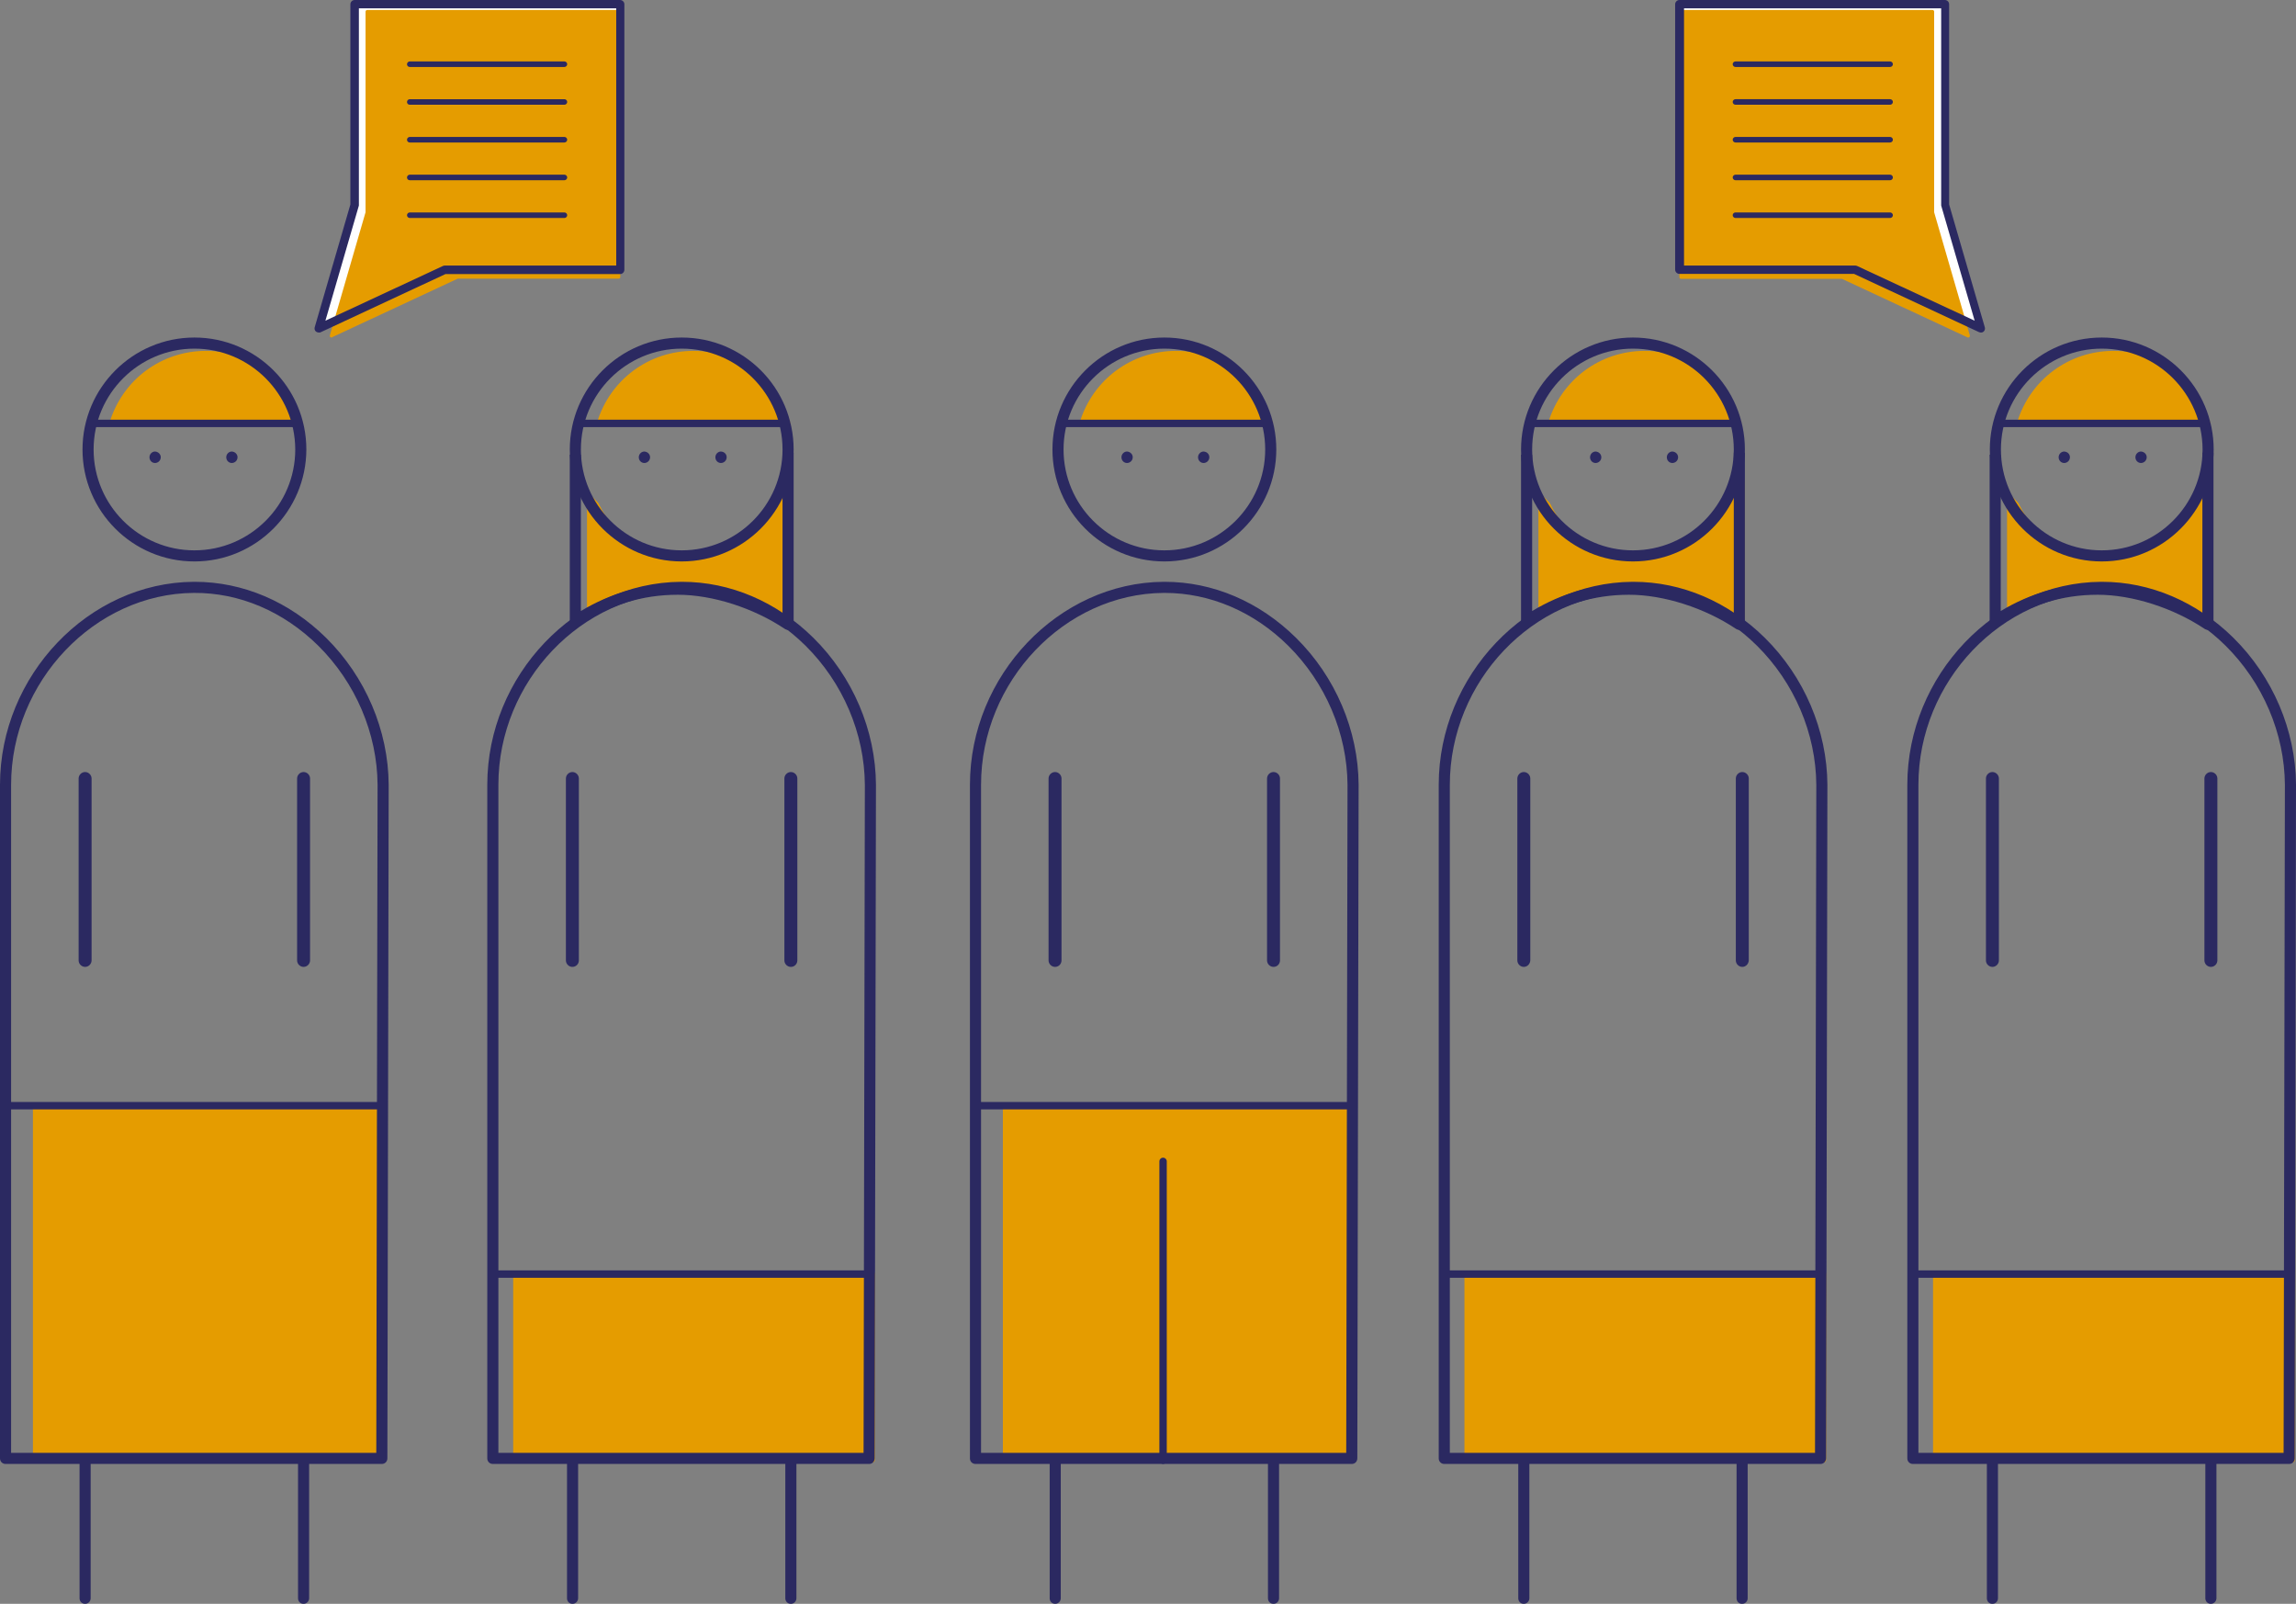 <?xml version="1.0" encoding="utf-8"?>
<!-- Generator: Adobe Illustrator 26.0.2, SVG Export Plug-In . SVG Version: 6.00 Build 0)  -->
<svg version="1.1" id="Ebene_1" xmlns="http://www.w3.org/2000/svg" xmlns:xlink="http://www.w3.org/1999/xlink" x="0px" y="0px"
	 viewBox="0 0 124.11 86.67" style="enable-background:new 0 0 124.11 86.67;" xml:space="preserve">
<rect x="0" y="0" width="124.11" height="86.67" fill="#808080" stroke="none"/>
<style type="text/css">
	.st0{fill:#E59C00;}
	.st1{fill:#2B2961;}
	.st2{fill:#FFFFFF;}
	.st3{clip-path:url(#SVGID_00000054251370853647143080000016968231025582269824_);}
	.st4{clip-path:url(#SVGID_00000160173830767234066460000007789301508057312934_);}
	.st5{clip-path:url(#SVGID_00000047022676151871668160000007053723248679320245_);}
	.st6{clip-path:url(#SVGID_00000062911138258973330150000014299612116005653898_);}
	.st7{clip-path:url(#SVGID_00000010989850408622714120000007425713916391770291_);}
	.st8{clip-path:url(#SVGID_00000044900220379513446650000007694781469966611359_);}
	.st9{clip-path:url(#SVGID_00000001631434071303941080000003536696482407085233_);}
	.st10{clip-path:url(#SVGID_00000060713964700345233520000013747143711669806512_);}
	.st11{clip-path:url(#SVGID_00000039097489691502007390000013450459644910574728_);}
	.st12{clip-path:url(#SVGID_00000181053961078763071310000012317900845332292016_);}
	.st13{clip-path:url(#SVGID_00000055669366386913970940000001494958588454752900_);}
	.st14{clip-path:url(#SVGID_00000080188073798303627580000010538634557710786982_);}
	.st15{clip-path:url(#SVGID_00000053525604156698812500000007367409493978172310_);}
	.st16{clip-path:url(#SVGID_00000168078234412550041710000015403255019483328401_);}
	.st17{clip-path:url(#SVGID_00000116916299015664907900000010697550046892360117_);}
	.st18{clip-path:url(#SVGID_00000108274991490204003620000003471051796138003132_);}
	.st19{clip-path:url(#SVGID_00000146491049421276987720000009711466467339867552_);}
	.st20{clip-path:url(#SVGID_00000178883564235867306950000008138422820977540537_);}
	.st21{clip-path:url(#SVGID_00000126306712180938538130000013879897210038016443_);}
	.st22{clip-path:url(#SVGID_00000046316573484874697970000015940557830804989118_);}
	.st23{clip-path:url(#SVGID_00000088811898143433789770000004433626260700020142_);}
	.st24{clip-path:url(#SVGID_00000035507305691491476850000002818027801672022404_);}
	.st25{clip-path:url(#SVGID_00000029040848046373714890000013864828694399985792_);}
	.st26{clip-path:url(#SVGID_00000119081897157810517330000014293134935454475651_);}
	.st27{clip-path:url(#SVGID_00000011019526366280615480000005975982542594304944_);}
	.st28{clip-path:url(#SVGID_00000049211550932865313250000004692941554902123936_);}
	.st29{clip-path:url(#SVGID_00000124880620912499338460000006623766316238835086_);}
	.st30{clip-path:url(#SVGID_00000071528733217633209020000013078291359042829199_);}
	.st31{clip-path:url(#SVGID_00000010996526032044170890000017601755894324948670_);}
	.st32{clip-path:url(#SVGID_00000034052841853863062380000016861695651205356417_);}
	.st33{clip-path:url(#SVGID_00000080903345418299698870000007822794509040712841_);}
	.st34{clip-path:url(#SVGID_00000040533005979966247390000002651606112856806282_);}
	.st35{clip-path:url(#SVGID_00000152972583004934622410000015004701014891425174_);}
	.st36{clip-path:url(#SVGID_00000067920495351068105060000012521435775249597572_);}
	.st37{clip-path:url(#SVGID_00000022555617997421868770000015340560745656252083_);}
	.st38{clip-path:url(#SVGID_00000145772946818456582740000002035058298372465291_);}
	.st39{clip-path:url(#SVGID_00000106856681098958431030000005871875925368115896_);}
	.st40{clip-path:url(#SVGID_00000016044727453534577990000003387451669801878694_);}
	.st41{clip-path:url(#SVGID_00000013168486951210255650000014863367112586961578_);}
	.st42{clip-path:url(#SVGID_00000180341839388882427620000009584205618888768180_);}
	.st43{clip-path:url(#SVGID_00000032633537704681976790000016459011851026855343_);}
	.st44{clip-path:url(#SVGID_00000090274460788483279150000004029340695674055071_);}
	.st45{clip-path:url(#SVGID_00000008148699219068300940000014830178961100055993_);}
	.st46{clip-path:url(#SVGID_00000039091554215681428980000008413143036740513468_);}
	.st47{clip-path:url(#SVGID_00000150086968313793766330000009818402081195461027_);}
	.st48{clip-path:url(#SVGID_00000140720172115353768650000003118222430236683139_);}
	.st49{clip-path:url(#SVGID_00000072238073492999342510000007946360227840746120_);}
	.st50{clip-path:url(#SVGID_00000034068961133591093390000004259939758176002986_);}
	.st51{clip-path:url(#SVGID_00000143617960411330916850000006034607331325810560_);}
	.st52{clip-path:url(#SVGID_00000028319377074948362840000002290973816005861007_);}
	.st53{clip-path:url(#SVGID_00000003808588755429468810000007537359397849759108_);}
	.st54{clip-path:url(#SVGID_00000011009319015784628790000008267916930507481743_);}
	.st55{clip-path:url(#SVGID_00000054250361443575984360000005375404717525026475_);}
	.st56{clip-path:url(#SVGID_00000087411465160583828460000002098661973782400156_);}
	.st57{clip-path:url(#SVGID_00000009591307366959209570000003993353108836862385_);}
	.st58{clip-path:url(#SVGID_00000153702464298231301680000011270594267419324080_);}
	.st59{clip-path:url(#SVGID_00000160160136989851322980000005163381310229787805_);}
	.st60{clip-path:url(#SVGID_00000147921924258715423380000008160989726393556135_);}
	.st61{clip-path:url(#SVGID_00000141457865037703755630000011596364552458952885_);}
	.st62{clip-path:url(#SVGID_00000071549181110653253960000008511774190993708475_);}
	.st63{clip-path:url(#SVGID_00000113326152918717170240000011341480517209280435_);}
	.st64{clip-path:url(#SVGID_00000183946811793389048500000014344234404909685940_);}
	.st65{clip-path:url(#SVGID_00000009560083467457702990000015845714619564698266_);}
	.st66{clip-path:url(#SVGID_00000001656715386244782490000017007780234988568251_);}
	.st67{clip-path:url(#SVGID_00000080885878518096169140000005527100127303108772_);}
	.st68{clip-path:url(#SVGID_00000124846484534538990570000011951654570460085901_);}
	.st69{clip-path:url(#SVGID_00000086681774160939587070000014779495663429026199_);}
	.st70{clip-path:url(#SVGID_00000173131770883200776310000005329323544922147248_);}
	.st71{clip-path:url(#SVGID_00000061437879370982400590000012629965852204352938_);}
	.st72{clip-path:url(#SVGID_00000158723608705641296600000016218171550977227396_);}
	.st73{clip-path:url(#SVGID_00000162331605654138352960000013349531823823587720_);}
	.st74{clip-path:url(#SVGID_00000024682202320836291470000002660658584349188516_);}
	.st75{clip-path:url(#SVGID_00000088832632255576516160000001429417320838462125_);}
	.st76{clip-path:url(#SVGID_00000021080344812248893240000007874489243330189199_);}
	.st77{clip-path:url(#SVGID_00000049189863810167564350000001025061114319621810_);}
	.st78{clip-path:url(#SVGID_00000109006525567870897490000004728203557222789005_);}
	.st79{clip-path:url(#SVGID_00000016039738358882610630000009666634179362259118_);}
	.st80{clip-path:url(#SVGID_00000065074156070078202840000012403162245410559914_);}
	.st81{clip-path:url(#SVGID_00000091001904583877590710000000872920627930573482_);}
	.st82{clip-path:url(#SVGID_00000046317528775803644680000008772132477111094430_);}
	.st83{fill:none;}
	.st84{clip-path:url(#SVGID_00000012438065291927244540000002974789977839457435_);}
	.st85{clip-path:url(#SVGID_00000083786113152852532320000005729391311371926677_);}
	.st86{clip-path:url(#SVGID_00000019673695209058705640000007453103295020938157_);}
	.st87{clip-path:url(#SVGID_00000082332460899072088960000015633752479991892658_);}
	.st88{clip-path:url(#SVGID_00000124129094051065746840000014011723259917996174_);}
	.st89{clip-path:url(#SVGID_00000114054878059115044310000014598032903871829157_);}
	.st90{clip-path:url(#SVGID_00000147907912582597029340000012655026334796896437_);}
	.st91{clip-path:url(#SVGID_00000034076076908636112920000014117150998222018435_);}
	.st92{clip-path:url(#SVGID_00000058572811134410034870000018178489858801846439_);}
	.st93{clip-path:url(#SVGID_00000046327022783680299960000001456204580097889973_);}
	.st94{clip-path:url(#SVGID_00000031900941018374498420000005111903424333591684_);}
	.st95{clip-path:url(#SVGID_00000014632340541069187070000003945257411849363078_);}
	.st96{clip-path:url(#SVGID_00000026866806033191874490000012931036436593058469_);}
	.st97{clip-path:url(#SVGID_00000145738785235638317190000001974127559134456981_);}
	.st98{clip-path:url(#SVGID_00000152232655526021231010000003189874905373724545_);}
	.st99{clip-path:url(#SVGID_00000073686969420720771840000016929440315352789922_);}
	.st100{clip-path:url(#SVGID_00000051383992365737279110000018160001890396394388_);}
	.st101{clip-path:url(#SVGID_00000109012198052335779520000008106059957062225031_);}
	.st102{clip-path:url(#SVGID_00000041294111747962918900000004554276043876947379_);}
	.st103{clip-path:url(#SVGID_00000088121608708617305250000001831687622461765761_);}
	.st104{clip-path:url(#SVGID_00000160887231238093071540000002356701546258163602_);}
	.st105{clip-path:url(#SVGID_00000055699052252957656110000013468939938526967200_);}
	.st106{clip-path:url(#SVGID_00000165210719748472288620000014299543458296165029_);}
	.st107{clip-path:url(#SVGID_00000054264952945465838470000016142079219607620796_);}
	.st108{clip-path:url(#SVGID_00000057852838547732625050000001955007081025025920_);}
	.st109{clip-path:url(#SVGID_00000030462534302549825190000015958763400029343405_);}
	.st110{clip-path:url(#SVGID_00000092413890422611198690000007804247020087412646_);}
	.st111{clip-path:url(#SVGID_00000037679929194224715280000012072351549183671959_);}
	.st112{clip-path:url(#SVGID_00000178197018216281307270000007477154300421006209_);}
	.st113{clip-path:url(#SVGID_00000109729526154051881270000003568746461076280500_);}
	.st114{clip-path:url(#SVGID_00000103964752679270916830000014602469843390751109_);}
	.st115{clip-path:url(#SVGID_00000103240017453147809070000014093485384580678028_);}
	.st116{clip-path:url(#SVGID_00000112629232045660936800000011445872520304851844_);}
	.st117{clip-path:url(#SVGID_00000097492044238409753450000007960551701370291103_);}
	.st118{clip-path:url(#SVGID_00000003809689374317647110000002727832826606495152_);}
	.st119{clip-path:url(#SVGID_00000063617717976524343890000003106423938512272270_);}
	.st120{clip-path:url(#SVGID_00000059988049652389995180000006895232054501394867_);}
	.st121{clip-path:url(#SVGID_00000159455931737553965510000001541850770163847041_);}
	.st122{clip-path:url(#SVGID_00000141445967524376066910000017005942033604827290_);}
	.st123{clip-path:url(#SVGID_00000155109660522889481990000004754847876669916563_);}
	.st124{clip-path:url(#SVGID_00000075163607845311125150000015903022664834305453_);}
	.st125{clip-path:url(#SVGID_00000067200668026582971810000004413095703492741301_);}
	.st126{clip-path:url(#SVGID_00000012448547841284043910000013596938066773861292_);}
	.st127{clip-path:url(#SVGID_00000062907464821041141680000018046825131019627415_);}
	.st128{clip-path:url(#SVGID_00000062166517695262143350000009978784207057067159_);}
	.st129{clip-path:url(#SVGID_00000042717369243510921460000015785213849962748095_);}
	.st130{clip-path:url(#SVGID_00000096037070114307359820000007175424935235617921_);}
	.st131{clip-path:url(#SVGID_00000146488478764865958700000002900645558574861237_);}
	.st132{clip-path:url(#SVGID_00000135672778823368963060000001423013542666608784_);}
	.st133{clip-path:url(#SVGID_00000160908787272682158460000013424313596555340703_);}
	.st134{clip-path:url(#SVGID_00000005958044265300598380000000845872784404968605_);}
	.st135{clip-path:url(#SVGID_00000018921216063750576920000013832921492229573762_);}
	.st136{clip-path:url(#SVGID_00000157305075642125226400000004012732015449111727_);}
	.st137{clip-path:url(#SVGID_00000018195392225162997500000005259962669188794296_);}
	.st138{clip-path:url(#SVGID_00000060713870464738209860000018364158277946258876_);}
	.st139{clip-path:url(#SVGID_00000002371706142432721560000011201869173733828238_);}
	.st140{clip-path:url(#SVGID_00000027600114903888367870000009255647980686880410_);}
	.st141{clip-path:url(#SVGID_00000161614329932841755030000003941997944972762756_);}
	.st142{clip-path:url(#SVGID_00000094584957307087084000000009409809199952046493_);}
	.st143{clip-path:url(#SVGID_00000098211357503638791430000013671097793371371931_);}
	.st144{clip-path:url(#SVGID_00000146459850977533250790000002667851175414991006_);}
	.st145{clip-path:url(#SVGID_00000183941347377738276120000000923912190990490281_);}
	.st146{clip-path:url(#SVGID_00000005968150045507012390000017847919915782830215_);}
	.st147{clip-path:url(#SVGID_00000168817635585138755210000013125080935213779891_);}
	.st148{clip-path:url(#SVGID_00000131337100109677179110000011809706836169469353_);}
	.st149{clip-path:url(#SVGID_00000075137559600262012310000010472147662745394848_);}
	.st150{clip-path:url(#SVGID_00000159457820096880714940000015344945430598312878_);}
	.st151{clip-path:url(#SVGID_00000104684112958326429440000014354325340414620861_);}
	.st152{clip-path:url(#SVGID_00000072258160799786482540000012857441039667789456_);}
	.st153{clip-path:url(#SVGID_00000054957658425295602890000006920046939541492388_);}
	.st154{clip-path:url(#SVGID_00000181810073822569041910000012315419210964502451_);}
	.st155{clip-path:url(#SVGID_00000059279612406549525190000002000291864328880273_);}
	.st156{clip-path:url(#SVGID_00000175284600474527913540000001232734810868447896_);}
	.st157{clip-path:url(#SVGID_00000088103597121009800650000005286968527286492301_);}
	.st158{clip-path:url(#SVGID_00000125598942543547544780000008636647019483480201_);}
	.st159{clip-path:url(#SVGID_00000148624129223223368200000014335382148298305454_);}
	.st160{clip-path:url(#SVGID_00000015312338706041065840000013545771176851640194_);}
	.st161{clip-path:url(#SVGID_00000037670359016391426650000005028449690759164093_);}
	.st162{clip-path:url(#SVGID_00000117653047299153832110000006920616692215028870_);}
	.st163{clip-path:url(#SVGID_00000125592698277119841350000010699978883900476070_);}
	.st164{clip-path:url(#SVGID_00000062895961634878244110000006622883718772591024_);}
	.st165{clip-path:url(#SVGID_00000120532271726544728590000015364529317567550393_);}
	.st166{clip-path:url(#SVGID_00000167367475613580858760000006747482830806507961_);}
	.st167{clip-path:url(#SVGID_00000071550687124559472350000001843517531567510423_);}
	.st168{clip-path:url(#SVGID_00000013904093681395600190000017963757945853251471_);}
	.st169{clip-path:url(#SVGID_00000156577889097141933530000007030938666829749137_);}
	.st170{clip-path:url(#SVGID_00000106123309667264201410000008687506277559609000_);}
	.st171{clip-path:url(#SVGID_00000008864873616464043580000012301164230670031751_);}
	.st172{clip-path:url(#SVGID_00000181776182914441216790000004453987693321098683_);}
	.st173{clip-path:url(#SVGID_00000115488673472720164540000008092702239464029608_);}
	.st174{clip-path:url(#SVGID_00000098180912452477735220000009225832353863661490_);}
	.st175{clip-path:url(#SVGID_00000156569723762626475350000010492132220450042802_);}
	.st176{clip-path:url(#SVGID_00000098181934288506052830000013917266507805560457_);}
	.st177{clip-path:url(#SVGID_00000013905933802678807520000000618965089172700086_);}
	.st178{clip-path:url(#SVGID_00000014623414371524890950000017510138357436393914_);}
	.st179{clip-path:url(#SVGID_00000013903700121166478860000007273317278818283152_);}
	.st180{clip-path:url(#SVGID_00000051381016040698595160000009037837409568227775_);}
	.st181{clip-path:url(#SVGID_00000142867572968944569490000015305278415756763322_);}
	.st182{clip-path:url(#SVGID_00000076591100098732700710000008630231006313403272_);}
	.st183{clip-path:url(#SVGID_00000175281904409552775790000012999439902385192840_);}
	.st184{clip-path:url(#SVGID_00000154411090928758904900000014980413501465728954_);}
	.st185{clip-path:url(#SVGID_00000119830649615981206420000003509913630646133676_);}
	.st186{clip-path:url(#SVGID_00000125580536454218828110000009242933898137572487_);}
</style>
<g>
	<g>
		<rect x="1.9" y="59.84" class="st0" width="18.58" height="19.06"/>
	</g>
	<g>
		<path class="st0" d="M20.48,79.03H1.9c-0.07,0-0.12-0.06-0.12-0.12V59.84c0-0.07,0.06-0.12,0.12-0.12h18.58
			c0.07,0,0.12,0.06,0.12,0.12V78.9C20.6,78.97,20.54,79.03,20.48,79.03z M2.02,78.78h18.33V59.97H2.02V78.78z"/>
	</g>
	<g>
		<rect x="54.33" y="59.84" class="st0" width="18.58" height="19.06"/>
	</g>
	<g>
		<path class="st0" d="M72.91,79.03H54.33c-0.07,0-0.12-0.06-0.12-0.12V59.84c0-0.07,0.06-0.12,0.12-0.12h18.58
			c0.07,0,0.12,0.06,0.12,0.12V78.9C73.03,78.97,72.98,79.03,72.91,79.03z M54.45,78.78h18.33V59.97H54.45V78.78z"/>
	</g>
	<g>
		<defs>
			<rect id="SVGID_00000163064506839146749960000010936235335038749887_" width="124.11" height="86.67"/>
		</defs>
		<clipPath id="SVGID_00000103235681643848056190000005299908306750885033_">
			<use xlink:href="#SVGID_00000163064506839146749960000010936235335038749887_"  style="overflow:visible;"/>
		</clipPath>
		<g style="clip-path:url(#SVGID_00000103235681643848056190000005299908306750885033_);">
			<path class="st0" d="M37.03,31.84c2.12,0,4.08,0.4,5.72,1.53v-7.32l-0.6,0.83c-0.93,1.94-2.87,3.27-5.12,3.27
				c-2.25,0-3.84-0.94-4.77-2.88l-0.39-0.4v6.41C33.38,32.37,35.14,31.84,37.03,31.84"/>
		</g>
		<g style="clip-path:url(#SVGID_00000103235681643848056190000005299908306750885033_);">
			<path class="st0" d="M42.74,33.49c-0.02,0-0.05-0.01-0.07-0.02c-1.47-1.01-3.32-1.5-5.65-1.5c-1.78,0-3.55,0.49-5.1,1.42
				c-0.04,0.02-0.09,0.02-0.13,0c-0.04-0.02-0.06-0.06-0.06-0.11v-6.41c0-0.05,0.03-0.1,0.08-0.12c0.05-0.02,0.1-0.01,0.14,0.03
				l0.39,0.4c0.01,0.01,0.02,0.02,0.02,0.03c0.91,1.89,2.43,2.81,4.66,2.81c2.14,0,4.06-1.23,5.01-3.2l0.61-0.85
				c0.03-0.04,0.09-0.06,0.14-0.05c0.05,0.02,0.09,0.06,0.09,0.12v7.32c0,0.05-0.03,0.09-0.07,0.11
				C42.78,33.49,42.76,33.49,42.74,33.49z M37.03,31.72c2.28,0,4.12,0.46,5.59,1.42v-6.7l-0.37,0.51c-0.98,2.04-2.99,3.33-5.22,3.33
				c-2.29,0-3.93-0.98-4.88-2.93l-0.17-0.17v5.89C33.53,32.18,35.27,31.72,37.03,31.72z"/>
		</g>
		<g style="clip-path:url(#SVGID_00000103235681643848056190000005299908306750885033_);">
			<path class="st0" d="M88.45,31.84c2.12,0,4.08,0.4,5.72,1.53v-7.32l-0.6,0.83c-0.93,1.94-2.87,3.27-5.12,3.27
				c-2.25,0-3.84-0.94-4.77-2.88l-0.39-0.4v6.41C84.8,32.37,86.56,31.84,88.45,31.84"/>
		</g>
		<g style="clip-path:url(#SVGID_00000103235681643848056190000005299908306750885033_);">
			<path class="st0" d="M94.17,33.49c-0.02,0-0.05-0.01-0.07-0.02c-1.47-1.01-3.31-1.5-5.65-1.5c-1.78,0-3.55,0.49-5.1,1.42
				c-0.04,0.02-0.09,0.02-0.13,0s-0.06-0.06-0.06-0.11v-6.41c0-0.05,0.03-0.1,0.08-0.12c0.05-0.02,0.1-0.01,0.14,0.03l0.39,0.4
				c0.01,0.01,0.02,0.02,0.02,0.03c0.91,1.89,2.43,2.81,4.66,2.81c2.14,0,4.06-1.23,5.01-3.2l0.61-0.85
				c0.03-0.04,0.09-0.06,0.14-0.05c0.05,0.02,0.09,0.06,0.09,0.12v7.32c0,0.05-0.03,0.09-0.07,0.11
				C94.21,33.49,94.19,33.49,94.17,33.49z M88.45,31.72c2.28,0,4.11,0.46,5.59,1.42v-6.7l-0.37,0.51c-0.98,2.04-2.99,3.33-5.22,3.33
				c-2.29,0-3.93-0.98-4.88-2.93l-0.17-0.17v5.89C84.95,32.18,86.69,31.72,88.45,31.72z"/>
		</g>
		<g style="clip-path:url(#SVGID_00000103235681643848056190000005299908306750885033_);">
			<path class="st0" d="M113.78,31.84c2.12,0,4.08,0.4,5.72,1.53v-7.32l-0.6,0.83c-0.93,1.94-2.87,3.27-5.12,3.27
				c-2.25,0-3.84-0.94-4.77-2.88l-0.39-0.4v6.41C110.14,32.37,111.9,31.84,113.78,31.84"/>
		</g>
		<g style="clip-path:url(#SVGID_00000103235681643848056190000005299908306750885033_);">
			<path class="st0" d="M119.5,33.49c-0.02,0-0.05-0.01-0.07-0.02c-1.47-1.01-3.32-1.5-5.65-1.5c-1.78,0-3.55,0.49-5.1,1.42
				c-0.04,0.02-0.09,0.02-0.13,0c-0.04-0.02-0.06-0.06-0.06-0.11v-6.41c0-0.05,0.03-0.1,0.08-0.12c0.05-0.02,0.1-0.01,0.14,0.03
				l0.39,0.4c0.01,0.01,0.02,0.02,0.02,0.03c0.91,1.89,2.43,2.81,4.66,2.81c2.14,0,4.06-1.23,5.01-3.2l0.61-0.85
				c0.03-0.04,0.09-0.06,0.14-0.05c0.05,0.02,0.09,0.06,0.09,0.12v7.32c0,0.05-0.03,0.09-0.07,0.11
				C119.54,33.49,119.52,33.49,119.5,33.49z M113.78,31.72c2.28,0,4.12,0.46,5.59,1.42v-6.7l-0.37,0.51
				c-0.98,2.04-2.99,3.33-5.22,3.33c-2.29,0-3.93-0.98-4.88-2.93l-0.17-0.17v5.89C110.29,32.18,112.03,31.72,113.78,31.72z"/>
		</g>
		<g style="clip-path:url(#SVGID_00000103235681643848056190000005299908306750885033_);">
			<path class="st1" d="M42.6,34.04c-0.06,0-0.12-0.02-0.17-0.05c-1.7-1.14-3.92-1.85-5.79-1.85c-1.94,0-3.7,0.55-5.37,1.67
				c-0.09,0.06-0.21,0.07-0.31,0.02c-0.1-0.05-0.16-0.15-0.16-0.26v-9h0.6v8.45c1.62-0.98,3.38-1.47,5.24-1.47
				c1.82,0,3.94,0.63,5.66,1.66v-8.75h0.6v9.29c0,0.11-0.06,0.21-0.16,0.26C42.69,34.03,42.65,34.04,42.6,34.04z"/>
		</g>
		<g style="clip-path:url(#SVGID_00000103235681643848056190000005299908306750885033_);">
			<path class="st1" d="M94.02,34.04c-0.06,0-0.12-0.02-0.17-0.05c-1.7-1.14-3.92-1.85-5.79-1.85c-1.94,0-3.7,0.55-5.37,1.67
				c-0.09,0.06-0.21,0.07-0.31,0.02c-0.1-0.05-0.16-0.15-0.16-0.26v-9h0.6v8.45c1.62-0.98,3.38-1.47,5.24-1.47
				c1.82,0,3.94,0.63,5.66,1.66v-8.75h0.6v9.29c0,0.11-0.06,0.21-0.16,0.26C94.12,34.03,94.07,34.04,94.02,34.04z"/>
		</g>
		<g style="clip-path:url(#SVGID_00000103235681643848056190000005299908306750885033_);">
			<path class="st1" d="M119.35,34.04c-0.06,0-0.12-0.02-0.17-0.05c-1.7-1.14-3.92-1.85-5.79-1.85c-1.94,0-3.7,0.55-5.37,1.67
				c-0.09,0.06-0.21,0.07-0.31,0.02c-0.1-0.05-0.16-0.15-0.16-0.26v-9h0.6v8.45c1.62-0.98,3.38-1.47,5.24-1.47
				c1.82,0,3.94,0.63,5.66,1.66v-8.75h0.6v9.29c0,0.11-0.06,0.21-0.16,0.26C119.45,34.03,119.4,34.04,119.35,34.04z"/>
		</g>
	</g>
	<g>
		<rect x="27.86" y="68.84" class="st0" width="19.31" height="10.06"/>
	</g>
	<g>
		<path class="st0" d="M47.16,79.03H27.86c-0.07,0-0.12-0.06-0.12-0.12V68.84c0-0.07,0.06-0.12,0.12-0.12h19.31
			c0.07,0,0.12,0.06,0.12,0.12V78.9C47.29,78.97,47.23,79.03,47.16,79.03z M27.98,78.78h19.06v-9.81H27.98V78.78z"/>
	</g>
	<g>
		<rect x="79.28" y="68.84" class="st0" width="19.31" height="10.06"/>
	</g>
	<g>
		<path class="st0" d="M98.59,79.03H79.28c-0.07,0-0.12-0.06-0.12-0.12V68.84c0-0.07,0.06-0.12,0.12-0.12h19.31
			c0.07,0,0.12,0.06,0.12,0.12V78.9C98.71,78.97,98.65,79.03,98.59,79.03z M79.4,78.78h19.06v-9.81H79.4V78.78z"/>
	</g>
	<g>
		<rect x="104.61" y="68.84" class="st0" width="19.31" height="10.06"/>
	</g>
	<g>
		<path class="st0" d="M123.92,79.03h-19.31c-0.07,0-0.12-0.06-0.12-0.12V68.84c0-0.07,0.06-0.12,0.12-0.12h19.31
			c0.07,0,0.12,0.06,0.12,0.12V78.9C124.05,78.97,123.99,79.03,123.92,79.03z M104.74,78.78h19.06v-9.81h-19.06V78.78z"/>
	</g>
	<g>
		<rect x="26.82" y="68.65" class="st1" width="20.28" height="0.4"/>
	</g>
	<g>
		<rect x="78.25" y="68.65" class="st1" width="20.29" height="0.4"/>
	</g>
	<g>
		<rect x="103.58" y="68.65" class="st1" width="20.29" height="0.4"/>
	</g>
	<g>
		<defs>
			<rect id="SVGID_00000181070593558591944620000001046144610285516470_" width="124.11" height="86.67"/>
		</defs>
		<clipPath id="SVGID_00000173866781796900483450000015786216118985220001_">
			<use xlink:href="#SVGID_00000181070593558591944620000001046144610285516470_"  style="overflow:visible;"/>
		</clipPath>
		<g style="clip-path:url(#SVGID_00000173866781796900483450000015786216118985220001_);">
			<path class="st1" d="M42.75,86.67c-0.17,0-0.3-0.13-0.3-0.3v-7.32c0-0.17,0.13-0.3,0.3-0.3s0.3,0.13,0.3,0.3v7.32
				C43.05,86.53,42.92,86.67,42.75,86.67z M30.95,86.67c-0.17,0-0.3-0.13-0.3-0.3v-7.32c0-0.17,0.13-0.3,0.3-0.3s0.3,0.13,0.3,0.3
				v7.32C31.25,86.53,31.11,86.67,30.95,86.67z"/>
		</g>
		<g style="clip-path:url(#SVGID_00000173866781796900483450000015786216118985220001_);">
			<path class="st1" d="M94.17,86.67c-0.17,0-0.3-0.13-0.3-0.3v-7.32c0-0.17,0.13-0.3,0.3-0.3s0.3,0.13,0.3,0.3v7.32
				C94.47,86.53,94.34,86.67,94.17,86.67z M82.37,86.67c-0.17,0-0.3-0.13-0.3-0.3v-7.32c0-0.17,0.13-0.3,0.3-0.3s0.3,0.13,0.3,0.3
				v7.32C82.67,86.53,82.53,86.67,82.37,86.67z"/>
		</g>
		<g style="clip-path:url(#SVGID_00000173866781796900483450000015786216118985220001_);">
			<path class="st1" d="M119.51,86.67c-0.17,0-0.3-0.13-0.3-0.3v-7.32c0-0.17,0.13-0.3,0.3-0.3s0.3,0.13,0.3,0.3v7.32
				C119.81,86.53,119.67,86.67,119.51,86.67z M107.7,86.67c-0.17,0-0.3-0.13-0.3-0.3v-7.32c0-0.17,0.13-0.3,0.3-0.3
				s0.3,0.13,0.3,0.3v7.32C108,86.53,107.87,86.67,107.7,86.67z"/>
		</g>
	</g>
	<g>
		<path class="st1" d="M42.75,52.25c-0.19,0-0.35-0.16-0.35-0.35v-9.83c0-0.19,0.16-0.35,0.35-0.35s0.35,0.16,0.35,0.35v9.83
			C43.1,52.09,42.95,52.25,42.75,52.25z M30.94,52.25c-0.19,0-0.35-0.16-0.35-0.35v-9.83c0-0.19,0.16-0.35,0.35-0.35
			s0.35,0.16,0.35,0.35v9.83C31.29,52.09,31.14,52.25,30.94,52.25z"/>
	</g>
	<g>
		<path class="st1" d="M94.18,52.25c-0.19,0-0.35-0.16-0.35-0.35v-9.83c0-0.19,0.16-0.35,0.35-0.35s0.35,0.16,0.35,0.35v9.83
			C94.52,52.09,94.37,52.25,94.18,52.25z M82.37,52.25c-0.19,0-0.35-0.16-0.35-0.35v-9.83c0-0.19,0.16-0.35,0.35-0.35
			s0.35,0.16,0.35,0.35v9.83C82.71,52.09,82.56,52.25,82.37,52.25z"/>
	</g>
	<g>
		<path class="st1" d="M119.51,52.25c-0.19,0-0.35-0.16-0.35-0.35v-9.83c0-0.19,0.16-0.35,0.35-0.35s0.35,0.16,0.35,0.35v9.83
			C119.86,52.09,119.7,52.25,119.51,52.25z M107.7,52.25c-0.19,0-0.35-0.16-0.35-0.35v-9.83c0-0.19,0.16-0.35,0.35-0.35
			s0.35,0.16,0.35,0.35v9.83C108.05,52.09,107.89,52.25,107.7,52.25z"/>
	</g>
	<g>
		<defs>
			<rect id="SVGID_00000121995821434915865760000008275474831314791858_" width="124.11" height="86.67"/>
		</defs>
		<clipPath id="SVGID_00000021112484937271487890000007377233147743416495_">
			<use xlink:href="#SVGID_00000121995821434915865760000008275474831314791858_"  style="overflow:visible;"/>
		</clipPath>
		<g style="clip-path:url(#SVGID_00000021112484937271487890000007377233147743416495_);">
			<path class="st1" d="M46.98,79.11H26.64c-0.17,0-0.3-0.13-0.3-0.3v-36.4c0-5.91,4.79-10.93,10.47-10.97c0.02,0,0.04,0,0.06,0
				c2.6,0,5.11,1.07,7.09,3.02c2.14,2.11,3.37,5.01,3.39,7.94c0,0,0,0,0,0l-0.07,36.4C47.28,78.98,47.15,79.11,46.98,79.11z
				 M26.94,78.51h19.74l0.07-36.1c-0.02-2.78-1.19-5.52-3.21-7.52c-1.86-1.84-4.23-2.85-6.67-2.85c-0.02,0-0.04,0-0.06,0
				c-5.35,0.04-9.87,4.78-9.87,10.37V78.51z"/>
		</g>
		<g style="clip-path:url(#SVGID_00000021112484937271487890000007377233147743416495_);">
			<path class="st1" d="M98.41,79.11H78.07c-0.17,0-0.3-0.13-0.3-0.3v-36.4c0-5.91,4.79-10.93,10.47-10.97c0.02,0,0.04,0,0.06,0
				c2.6,0,5.11,1.07,7.09,3.02c2.14,2.11,3.37,5.01,3.39,7.94c0,0,0,0,0,0l-0.07,36.4C98.71,78.98,98.57,79.11,98.41,79.11z
				 M78.37,78.51h19.74l0.07-36.1c-0.02-2.78-1.19-5.52-3.21-7.52c-1.86-1.84-4.23-2.85-6.67-2.85c-0.02,0-0.04,0-0.06,0
				c-5.35,0.04-9.87,4.78-9.87,10.37V78.51z"/>
		</g>
		<g style="clip-path:url(#SVGID_00000021112484937271487890000007377233147743416495_);">
			<path class="st1" d="M123.74,79.11H103.4c-0.17,0-0.3-0.13-0.3-0.3v-36.4c0-5.91,4.79-10.93,10.47-10.97c0.02,0,0.04,0,0.06,0
				c2.6,0,5.11,1.07,7.09,3.02c2.14,2.11,3.37,5.01,3.39,7.94c0,0,0,0,0,0l-0.07,36.4C124.04,78.98,123.91,79.11,123.74,79.11z
				 M103.7,78.51h19.74l0.07-36.1c-0.02-2.78-1.19-5.52-3.21-7.52c-1.86-1.84-4.23-2.85-6.67-2.85c-0.02,0-0.04,0-0.06,0
				c-5.35,0.04-9.87,4.78-9.87,10.37V78.51z"/>
		</g>
		<g style="clip-path:url(#SVGID_00000021112484937271487890000007377233147743416495_);">
			<path class="st0" d="M42.59,22.88c-0.67-2.19-2.7-3.79-5.1-3.79s-4.44,1.6-5.1,3.79H42.59z"/>
		</g>
		<g style="clip-path:url(#SVGID_00000021112484937271487890000007377233147743416495_);">
			<path class="st0" d="M42.59,23h-10.2c-0.04,0-0.08-0.02-0.1-0.05c-0.02-0.03-0.03-0.07-0.02-0.11c0.7-2.32,2.8-3.88,5.22-3.88
				s4.52,1.56,5.22,3.88c0.01,0.04,0,0.08-0.02,0.11C42.67,22.98,42.63,23,42.59,23z M32.56,22.75h9.86
				c-0.72-2.12-2.68-3.54-4.93-3.54S33.28,20.63,32.56,22.75z"/>
		</g>
		<g style="clip-path:url(#SVGID_00000021112484937271487890000007377233147743416495_);">
			<path class="st0" d="M94.01,22.88c-0.67-2.19-2.7-3.79-5.1-3.79s-4.44,1.6-5.1,3.79H94.01z"/>
		</g>
		<g style="clip-path:url(#SVGID_00000021112484937271487890000007377233147743416495_);">
			<path class="st0" d="M94.01,23h-10.2c-0.04,0-0.08-0.02-0.1-0.05c-0.02-0.03-0.03-0.07-0.02-0.11c0.7-2.32,2.8-3.88,5.22-3.88
				s4.52,1.56,5.22,3.88c0.01,0.04,0,0.08-0.02,0.11C94.09,22.98,94.05,23,94.01,23z M83.98,22.75h9.86
				c-0.72-2.12-2.68-3.54-4.93-3.54S84.7,20.63,83.98,22.75z"/>
		</g>
		<g style="clip-path:url(#SVGID_00000021112484937271487890000007377233147743416495_);">
			<path class="st0" d="M119.35,22.88c-0.67-2.19-2.7-3.79-5.1-3.79s-4.44,1.6-5.1,3.79H119.35z"/>
		</g>
		<g style="clip-path:url(#SVGID_00000021112484937271487890000007377233147743416495_);">
			<path class="st0" d="M119.35,23h-10.2c-0.04,0-0.08-0.02-0.1-0.05c-0.02-0.03-0.03-0.07-0.02-0.11c0.7-2.32,2.8-3.88,5.22-3.88
				s4.52,1.56,5.22,3.88c0.01,0.04,0,0.08-0.02,0.11C119.42,22.98,119.39,23,119.35,23z M109.31,22.75h9.86
				c-0.72-2.12-2.68-3.54-4.93-3.54S110.03,20.63,109.31,22.75z"/>
		</g>
		<g style="clip-path:url(#SVGID_00000021112484937271487890000007377233147743416495_);">
			<path class="st1" d="M36.85,30.34c-3.33,0-6.05-2.71-6.05-6.05c0-3.33,2.71-6.05,6.05-6.05s6.05,2.71,6.05,6.05
				C42.9,27.62,40.18,30.34,36.85,30.34z M36.85,18.84c-3,0-5.45,2.44-5.45,5.45c0,3,2.44,5.45,5.45,5.45c3,0,5.45-2.44,5.45-5.45
				C42.3,21.28,39.85,18.84,36.85,18.84z"/>
		</g>
		<g style="clip-path:url(#SVGID_00000021112484937271487890000007377233147743416495_);">
			<path class="st1" d="M88.27,30.34c-3.34,0-6.05-2.71-6.05-6.05c0-3.33,2.71-6.05,6.05-6.05c3.33,0,6.05,2.71,6.05,6.05
				C94.32,27.62,91.61,30.34,88.27,30.34z M88.27,18.84c-3,0-5.45,2.44-5.45,5.45c0,3,2.44,5.45,5.45,5.45c3,0,5.45-2.44,5.45-5.45
				C93.72,21.28,91.28,18.84,88.27,18.84z"/>
		</g>
		<g style="clip-path:url(#SVGID_00000021112484937271487890000007377233147743416495_);">
			<path class="st1" d="M113.61,30.34c-3.34,0-6.05-2.71-6.05-6.05c0-3.33,2.71-6.05,6.05-6.05c3.33,0,6.05,2.71,6.05,6.05
				C119.65,27.62,116.94,30.34,113.61,30.34z M113.61,18.84c-3,0-5.45,2.44-5.45,5.45c0,3,2.44,5.45,5.45,5.45
				c3,0,5.45-2.44,5.45-5.45C119.05,21.28,116.61,18.84,113.61,18.84z"/>
		</g>
	</g>
	<g>
		<rect x="31.41" y="22.68" class="st1" width="10.88" height="0.4"/>
	</g>
	<g>
		<rect x="82.83" y="22.68" class="st1" width="10.88" height="0.4"/>
	</g>
	<g>
		<rect x="108.16" y="22.68" class="st1" width="10.88" height="0.4"/>
	</g>
	<g>
		<defs>
			<rect id="SVGID_00000107580949902373780810000015575291605832495748_" width="124.11" height="86.67"/>
		</defs>
		<clipPath id="SVGID_00000152231824719423872410000006594999197630272954_">
			<use xlink:href="#SVGID_00000107580949902373780810000015575291605832495748_"  style="overflow:visible;"/>
		</clipPath>
		<g style="clip-path:url(#SVGID_00000152231824719423872410000006594999197630272954_);">
			<path class="st1" d="M35.14,24.71c0,0.17-0.14,0.31-0.31,0.31c-0.17,0-0.3-0.14-0.3-0.31c0-0.17,0.14-0.31,0.3-0.31
				C35,24.41,35.14,24.54,35.14,24.71"/>
		</g>
		<g style="clip-path:url(#SVGID_00000152231824719423872410000006594999197630272954_);">
			<path class="st1" d="M8.69,24.71c0,0.17-0.14,0.31-0.31,0.31c-0.17,0-0.3-0.14-0.3-0.31c0-0.17,0.14-0.31,0.3-0.31
				C8.55,24.41,8.69,24.54,8.69,24.71"/>
		</g>
		<g style="clip-path:url(#SVGID_00000152231824719423872410000006594999197630272954_);">
			<path class="st1" d="M86.56,24.71c0,0.17-0.14,0.31-0.31,0.31c-0.17,0-0.3-0.14-0.3-0.31c0-0.17,0.14-0.31,0.3-0.31
				C86.42,24.41,86.56,24.54,86.56,24.71"/>
		</g>
		<g style="clip-path:url(#SVGID_00000152231824719423872410000006594999197630272954_);">
			<path class="st1" d="M111.89,24.71c0,0.17-0.14,0.31-0.31,0.31c-0.17,0-0.3-0.14-0.3-0.31c0-0.17,0.14-0.31,0.3-0.31
				C111.76,24.41,111.89,24.54,111.89,24.71"/>
		</g>
		<g style="clip-path:url(#SVGID_00000152231824719423872410000006594999197630272954_);">
			<path class="st1" d="M39.28,24.71c0,0.17-0.14,0.31-0.31,0.31c-0.17,0-0.3-0.14-0.3-0.31c0-0.17,0.14-0.31,0.3-0.31
				C39.15,24.41,39.28,24.54,39.28,24.71"/>
		</g>
		<g style="clip-path:url(#SVGID_00000152231824719423872410000006594999197630272954_);">
			<path class="st1" d="M12.84,24.71c0,0.17-0.14,0.31-0.31,0.31c-0.17,0-0.3-0.14-0.3-0.31c0-0.17,0.14-0.31,0.3-0.31
				C12.7,24.41,12.84,24.54,12.84,24.71"/>
		</g>
		<g style="clip-path:url(#SVGID_00000152231824719423872410000006594999197630272954_);">
			<path class="st1" d="M90.71,24.71c0,0.17-0.14,0.31-0.31,0.31c-0.17,0-0.3-0.14-0.3-0.31c0-0.17,0.14-0.31,0.3-0.31
				C90.57,24.41,90.71,24.54,90.71,24.71"/>
		</g>
		<g style="clip-path:url(#SVGID_00000152231824719423872410000006594999197630272954_);">
			<path class="st1" d="M116.04,24.71c0,0.17-0.14,0.31-0.31,0.31c-0.17,0-0.3-0.14-0.3-0.31c0-0.17,0.14-0.31,0.3-0.31
				C115.9,24.41,116.04,24.54,116.04,24.71"/>
		</g>
		<g style="clip-path:url(#SVGID_00000152231824719423872410000006594999197630272954_);">
			<rect x="0.48" y="59.55" class="st1" width="20.29" height="0.4"/>
		</g>
	</g>
	<g>
		<rect x="52.91" y="59.55" class="st1" width="20.28" height="0.4"/>
	</g>
	<g>
		<defs>
			<rect id="SVGID_00000127018419415330905010000010813753420440831935_" width="124.11" height="86.67"/>
		</defs>
		<clipPath id="SVGID_00000093147092076931669820000017294102004205321111_">
			<use xlink:href="#SVGID_00000127018419415330905010000010813753420440831935_"  style="overflow:visible;"/>
		</clipPath>
		<g style="clip-path:url(#SVGID_00000093147092076931669820000017294102004205321111_);">
			<path class="st1" d="M16.41,86.67c-0.17,0-0.3-0.13-0.3-0.3v-7.32c0-0.17,0.13-0.3,0.3-0.3s0.3,0.13,0.3,0.3v7.32
				C16.71,86.53,16.57,86.67,16.41,86.67z M4.6,86.67c-0.17,0-0.3-0.13-0.3-0.3v-7.32c0-0.17,0.13-0.3,0.3-0.3s0.3,0.13,0.3,0.3
				v7.32C4.9,86.53,4.77,86.67,4.6,86.67z"/>
		</g>
		<g style="clip-path:url(#SVGID_00000093147092076931669820000017294102004205321111_);">
			<path class="st1" d="M68.84,86.67c-0.17,0-0.3-0.13-0.3-0.3v-7.32c0-0.17,0.13-0.3,0.3-0.3s0.3,0.13,0.3,0.3v7.32
				C69.14,86.53,69.01,86.67,68.84,86.67z M57.04,86.67c-0.17,0-0.3-0.13-0.3-0.3v-7.32c0-0.17,0.13-0.3,0.3-0.3s0.3,0.13,0.3,0.3
				v7.32C57.34,86.53,57.2,86.67,57.04,86.67z"/>
		</g>
	</g>
	<g>
		<path class="st1" d="M16.41,52.25c-0.19,0-0.35-0.16-0.35-0.35v-9.83c0-0.19,0.16-0.35,0.35-0.35s0.35,0.16,0.35,0.35v9.83
			C16.76,52.09,16.6,52.25,16.41,52.25z M4.6,52.25c-0.19,0-0.35-0.16-0.35-0.35v-9.83c0-0.19,0.16-0.35,0.35-0.35
			s0.35,0.16,0.35,0.35v9.83C4.95,52.09,4.79,52.25,4.6,52.25z"/>
	</g>
	<g>
		<path class="st1" d="M68.84,52.25c-0.19,0-0.35-0.16-0.35-0.35v-9.83c0-0.19,0.16-0.35,0.35-0.35s0.35,0.16,0.35,0.35v9.83
			C69.19,52.09,69.04,52.25,68.84,52.25z M57.03,52.25c-0.19,0-0.35-0.16-0.35-0.35v-9.83c0-0.19,0.16-0.35,0.35-0.35
			s0.35,0.16,0.35,0.35v9.83C57.38,52.09,57.23,52.25,57.03,52.25z"/>
	</g>
	<g>
		<defs>
			<rect id="SVGID_00000016774129026265832810000016870804544447331761_" width="124.11" height="86.67"/>
		</defs>
		<clipPath id="SVGID_00000168098245645452668410000010081471684240411553_">
			<use xlink:href="#SVGID_00000016774129026265832810000016870804544447331761_"  style="overflow:visible;"/>
		</clipPath>
		<g style="clip-path:url(#SVGID_00000168098245645452668410000010081471684240411553_);">
			<path class="st1" d="M20.64,79.11H0.3c-0.17,0-0.3-0.13-0.3-0.3v-36.4c0-5.91,4.79-10.93,10.47-10.97c0.02,0,0.04,0,0.06,0
				c2.6,0,5.11,1.07,7.09,3.02c2.14,2.11,3.37,5.01,3.39,7.94c0,0,0,0,0,0l-0.07,36.4C20.94,78.98,20.81,79.11,20.64,79.11z
				 M0.6,78.51h19.74l0.07-36.1c-0.02-2.78-1.19-5.52-3.21-7.52c-1.88-1.85-4.26-2.87-6.73-2.85C5.12,32.08,0.6,36.83,0.6,42.41
				V78.51z"/>
		</g>
		<g style="clip-path:url(#SVGID_00000168098245645452668410000010081471684240411553_);">
			<path class="st1" d="M73.07,79.11H52.73c-0.17,0-0.3-0.13-0.3-0.3v-36.4c0-5.91,4.79-10.93,10.47-10.97c0.02,0,0.04,0,0.06,0
				c2.6,0,5.11,1.07,7.09,3.02c2.14,2.11,3.37,5.01,3.39,7.94c0,0,0,0,0,0l-0.07,36.4C73.37,78.98,73.24,79.11,73.07,79.11z
				 M53.03,78.51h19.74l0.07-36.1c-0.02-2.78-1.19-5.52-3.21-7.52c-1.86-1.84-4.23-2.85-6.67-2.85c-0.02,0-0.04,0-0.06,0
				c-5.35,0.04-9.87,4.78-9.87,10.37V78.51z"/>
		</g>
		<g style="clip-path:url(#SVGID_00000168098245645452668410000010081471684240411553_);">
			<path class="st0" d="M16.25,22.88c-0.67-2.19-2.7-3.79-5.1-3.79s-4.44,1.6-5.1,3.79H16.25z"/>
		</g>
		<g style="clip-path:url(#SVGID_00000168098245645452668410000010081471684240411553_);">
			<path class="st0" d="M16.25,23H6.04c-0.04,0-0.08-0.02-0.1-0.05c-0.02-0.03-0.03-0.07-0.02-0.11c0.7-2.32,2.8-3.88,5.22-3.88
				c2.42,0,4.52,1.56,5.22,3.88c0.01,0.04,0,0.08-0.02,0.11C16.32,22.98,16.29,23,16.25,23z M6.21,22.75h9.86
				c-0.72-2.12-2.68-3.54-4.93-3.54C8.89,19.22,6.93,20.63,6.21,22.75z"/>
		</g>
		<g style="clip-path:url(#SVGID_00000168098245645452668410000010081471684240411553_);">
			<path class="st0" d="M68.68,22.88c-0.67-2.19-2.7-3.79-5.1-3.79c-2.4,0-4.44,1.6-5.1,3.79H68.68z"/>
		</g>
		<g style="clip-path:url(#SVGID_00000168098245645452668410000010081471684240411553_);">
			<path class="st0" d="M68.68,23h-10.2c-0.04,0-0.08-0.02-0.1-0.05c-0.02-0.03-0.03-0.07-0.02-0.11c0.7-2.32,2.8-3.88,5.22-3.88
				c2.42,0,4.52,1.56,5.22,3.88c0.01,0.04,0,0.08-0.02,0.11C68.76,22.98,68.72,23,68.68,23z M58.65,22.75h9.86
				c-0.72-2.12-2.68-3.54-4.93-3.54C61.33,19.22,59.37,20.63,58.65,22.75z"/>
		</g>
		<g style="clip-path:url(#SVGID_00000168098245645452668410000010081471684240411553_);">
			<path class="st1" d="M10.51,30.34c-3.34,0-6.05-2.71-6.05-6.05c0-3.33,2.71-6.05,6.05-6.05c3.33,0,6.05,2.71,6.05,6.05
				C16.55,27.62,13.84,30.34,10.51,30.34z M10.51,18.84c-3,0-5.45,2.44-5.45,5.45c0,3,2.44,5.45,5.45,5.45c3,0,5.45-2.44,5.45-5.45
				C15.95,21.28,13.51,18.84,10.51,18.84z"/>
		</g>
		<g style="clip-path:url(#SVGID_00000168098245645452668410000010081471684240411553_);">
			<path class="st1" d="M62.94,30.34c-3.34,0-6.05-2.71-6.05-6.05c0-3.33,2.71-6.05,6.05-6.05c3.33,0,6.05,2.71,6.05,6.05
				C68.99,27.62,66.27,30.34,62.94,30.34z M62.94,18.84c-3,0-5.45,2.44-5.45,5.45c0,3,2.44,5.45,5.45,5.45c3,0,5.45-2.44,5.45-5.45
				C68.39,21.28,65.94,18.84,62.94,18.84z"/>
		</g>
	</g>
	<g>
		<rect x="5.06" y="22.68" class="st1" width="10.88" height="0.4"/>
	</g>
	<g>
		<rect x="57.5" y="22.68" class="st1" width="10.88" height="0.4"/>
	</g>
	<g>
		<defs>
			<rect id="SVGID_00000176018178004972800580000017182929703476160434_" width="124.11" height="86.67"/>
		</defs>
		<clipPath id="SVGID_00000010989941102907346870000017821984587652838556_">
			<use xlink:href="#SVGID_00000176018178004972800580000017182929703476160434_"  style="overflow:visible;"/>
		</clipPath>
		<g style="clip-path:url(#SVGID_00000010989941102907346870000017821984587652838556_);">
			<path class="st1" d="M61.23,24.71c0,0.17-0.14,0.31-0.31,0.31c-0.17,0-0.3-0.14-0.3-0.31c0-0.17,0.14-0.31,0.3-0.31
				C61.09,24.41,61.23,24.54,61.23,24.71"/>
		</g>
		<g style="clip-path:url(#SVGID_00000010989941102907346870000017821984587652838556_);">
			<path class="st1" d="M65.37,24.71c0,0.17-0.14,0.31-0.31,0.31c-0.17,0-0.3-0.14-0.3-0.31c0-0.17,0.14-0.31,0.3-0.31
				C65.24,24.41,65.37,24.54,65.37,24.71"/>
		</g>
	</g>
	<g>
		<path class="st1" d="M62.87,79.11c-0.11,0-0.2-0.09-0.2-0.2V62.76c0-0.11,0.09-0.2,0.2-0.2s0.2,0.09,0.2,0.2v16.14
			C63.07,79.02,62.98,79.11,62.87,79.11z"/>
	</g>
	<g>
		<polygon class="st2" points="90.8,0.23 90.8,14.57 100.28,14.57 107.08,17.74 105.14,11.08 105.14,8 105.14,0.23 		"/>
	</g>
	<g>
		<polygon class="st0" points="90.87,0.63 90.87,14.98 99.59,14.98 106.39,18.15 104.46,11.48 104.46,8.4 104.46,0.63 		"/>
	</g>
	<g>
		<path class="st0" d="M106.39,18.24c-0.01,0-0.03,0-0.04-0.01l-6.78-3.16h-8.7c-0.05,0-0.09-0.04-0.09-0.09V0.63
			c0-0.05,0.04-0.09,0.09-0.09h13.59c0.05,0,0.09,0.04,0.09,0.09v10.84l1.93,6.65c0.01,0.04,0,0.07-0.03,0.1
			C106.44,18.23,106.42,18.24,106.39,18.24z M90.96,14.88h8.63c0.01,0,0.03,0,0.04,0.01l6.61,3.08l-1.88-6.46c0-0.01,0-0.02,0-0.03
			V0.73h-13.4V14.88z"/>
	</g>
	<g>
		<defs>
			<rect id="SVGID_00000047026509753347351690000002250844222075737739_" width="124.11" height="86.67"/>
		</defs>
		<clipPath id="SVGID_00000142868092947366474050000012917756556200665473_">
			<use xlink:href="#SVGID_00000047026509753347351690000002250844222075737739_"  style="overflow:visible;"/>
		</clipPath>
		<g style="clip-path:url(#SVGID_00000142868092947366474050000012917756556200665473_);">
			<path class="st1" d="M107.08,17.97c-0.03,0-0.06-0.01-0.1-0.02l-6.76-3.15h-9.44c-0.12,0-0.23-0.1-0.23-0.23V0.23
				c0-0.12,0.1-0.23,0.23-0.23h14.35c0.12,0,0.23,0.1,0.23,0.23v10.82l1.93,6.64c0.02,0.08,0,0.18-0.07,0.23
				C107.19,17.95,107.14,17.97,107.08,17.97z M91.02,14.35h9.26c0.03,0,0.07,0.01,0.1,0.02l6.36,2.96l-1.8-6.19
				c-0.01-0.02-0.01-0.04-0.01-0.06V0.45h-13.9V14.35z"/>
		</g>
	</g>
	<g>
		<path class="st1" d="M102.17,11.78h-8.36c-0.08,0-0.15-0.07-0.15-0.15s0.07-0.15,0.15-0.15h8.36c0.08,0,0.15,0.07,0.15,0.15
			S102.25,11.78,102.17,11.78z M102.17,9.74h-8.36c-0.08,0-0.15-0.07-0.15-0.15s0.07-0.15,0.15-0.15h8.36
			c0.08,0,0.15,0.07,0.15,0.15S102.25,9.74,102.17,9.74z M102.17,7.7h-8.36c-0.08,0-0.15-0.07-0.15-0.15s0.07-0.15,0.15-0.15h8.36
			c0.08,0,0.15,0.07,0.15,0.15S102.25,7.7,102.17,7.7z M102.17,5.66h-8.36c-0.08,0-0.15-0.07-0.15-0.15s0.07-0.15,0.15-0.15h8.36
			c0.08,0,0.15,0.07,0.15,0.15S102.25,5.66,102.17,5.66z M102.17,3.62h-8.36c-0.08,0-0.15-0.07-0.15-0.15s0.07-0.15,0.15-0.15h8.36
			c0.08,0,0.15,0.07,0.15,0.15S102.25,3.62,102.17,3.62z"/>
	</g>
	<g>
		<polygon class="st2" points="19.18,0.23 19.18,8 19.18,11.08 17.24,17.74 24.04,14.57 33.52,14.57 33.52,0.23 		"/>
	</g>
	<g>
		<polygon class="st0" points="19.86,0.63 19.86,8.4 19.86,11.48 17.92,18.15 24.73,14.98 33.45,14.98 33.45,0.63 		"/>
	</g>
	<g>
		<path class="st0" d="M17.92,18.24c-0.02,0-0.04-0.01-0.06-0.02c-0.03-0.02-0.04-0.06-0.03-0.1l1.93-6.65V0.63
			c0-0.05,0.04-0.09,0.09-0.09h13.59c0.05,0,0.09,0.04,0.09,0.09v14.34c0,0.05-0.04,0.09-0.09,0.09h-8.7l-6.78,3.16
			C17.95,18.24,17.94,18.24,17.92,18.24z M19.96,0.73v10.75c0,0.01,0,0.02,0,0.03l-1.88,6.46l6.61-3.08
			c0.01-0.01,0.03-0.01,0.04-0.01h8.63V0.73H19.96z"/>
	</g>
	<g>
		<defs>
			<rect id="SVGID_00000065063364524696818740000007703792741007822493_" width="124.11" height="86.67"/>
		</defs>
		<clipPath id="SVGID_00000070077945599768846200000009752192732100590479_">
			<use xlink:href="#SVGID_00000065063364524696818740000007703792741007822493_"  style="overflow:visible;"/>
		</clipPath>
		<g style="clip-path:url(#SVGID_00000070077945599768846200000009752192732100590479_);">
			<path class="st1" d="M17.23,17.97c-0.05,0-0.1-0.02-0.15-0.05c-0.07-0.06-0.09-0.15-0.07-0.23l1.93-6.64V0.23
				c0-0.12,0.1-0.23,0.23-0.23h14.35c0.12,0,0.23,0.1,0.23,0.23v14.35c0,0.12-0.1,0.23-0.23,0.23h-9.44l-6.76,3.15
				C17.3,17.97,17.27,17.97,17.23,17.97z M19.4,0.45v10.63c0,0.02,0,0.04-0.01,0.06l-1.8,6.19l6.36-2.96
				c0.03-0.01,0.06-0.02,0.1-0.02h9.26V0.45H19.4z"/>
		</g>
	</g>
	<g>
		<path class="st1" d="M30.51,11.78h-8.36c-0.08,0-0.15-0.07-0.15-0.15s0.07-0.15,0.15-0.15h8.36c0.08,0,0.15,0.07,0.15,0.15
			S30.59,11.78,30.51,11.78z M30.51,9.74h-8.36C22.06,9.74,22,9.67,22,9.59s0.07-0.15,0.15-0.15h8.36c0.08,0,0.15,0.07,0.15,0.15
			S30.59,9.74,30.51,9.74z M30.51,7.7h-8.36C22.06,7.7,22,7.63,22,7.55s0.07-0.15,0.15-0.15h8.36c0.08,0,0.15,0.07,0.15,0.15
			S30.59,7.7,30.51,7.7z M30.51,5.66h-8.36C22.06,5.66,22,5.59,22,5.51s0.07-0.15,0.15-0.15h8.36c0.08,0,0.15,0.07,0.15,0.15
			S30.59,5.66,30.51,5.66z M30.51,3.62h-8.36C22.06,3.62,22,3.55,22,3.47s0.07-0.15,0.15-0.15h8.36c0.08,0,0.15,0.07,0.15,0.15
			S30.59,3.62,30.51,3.62z"/>
	</g>
</g>
</svg>
